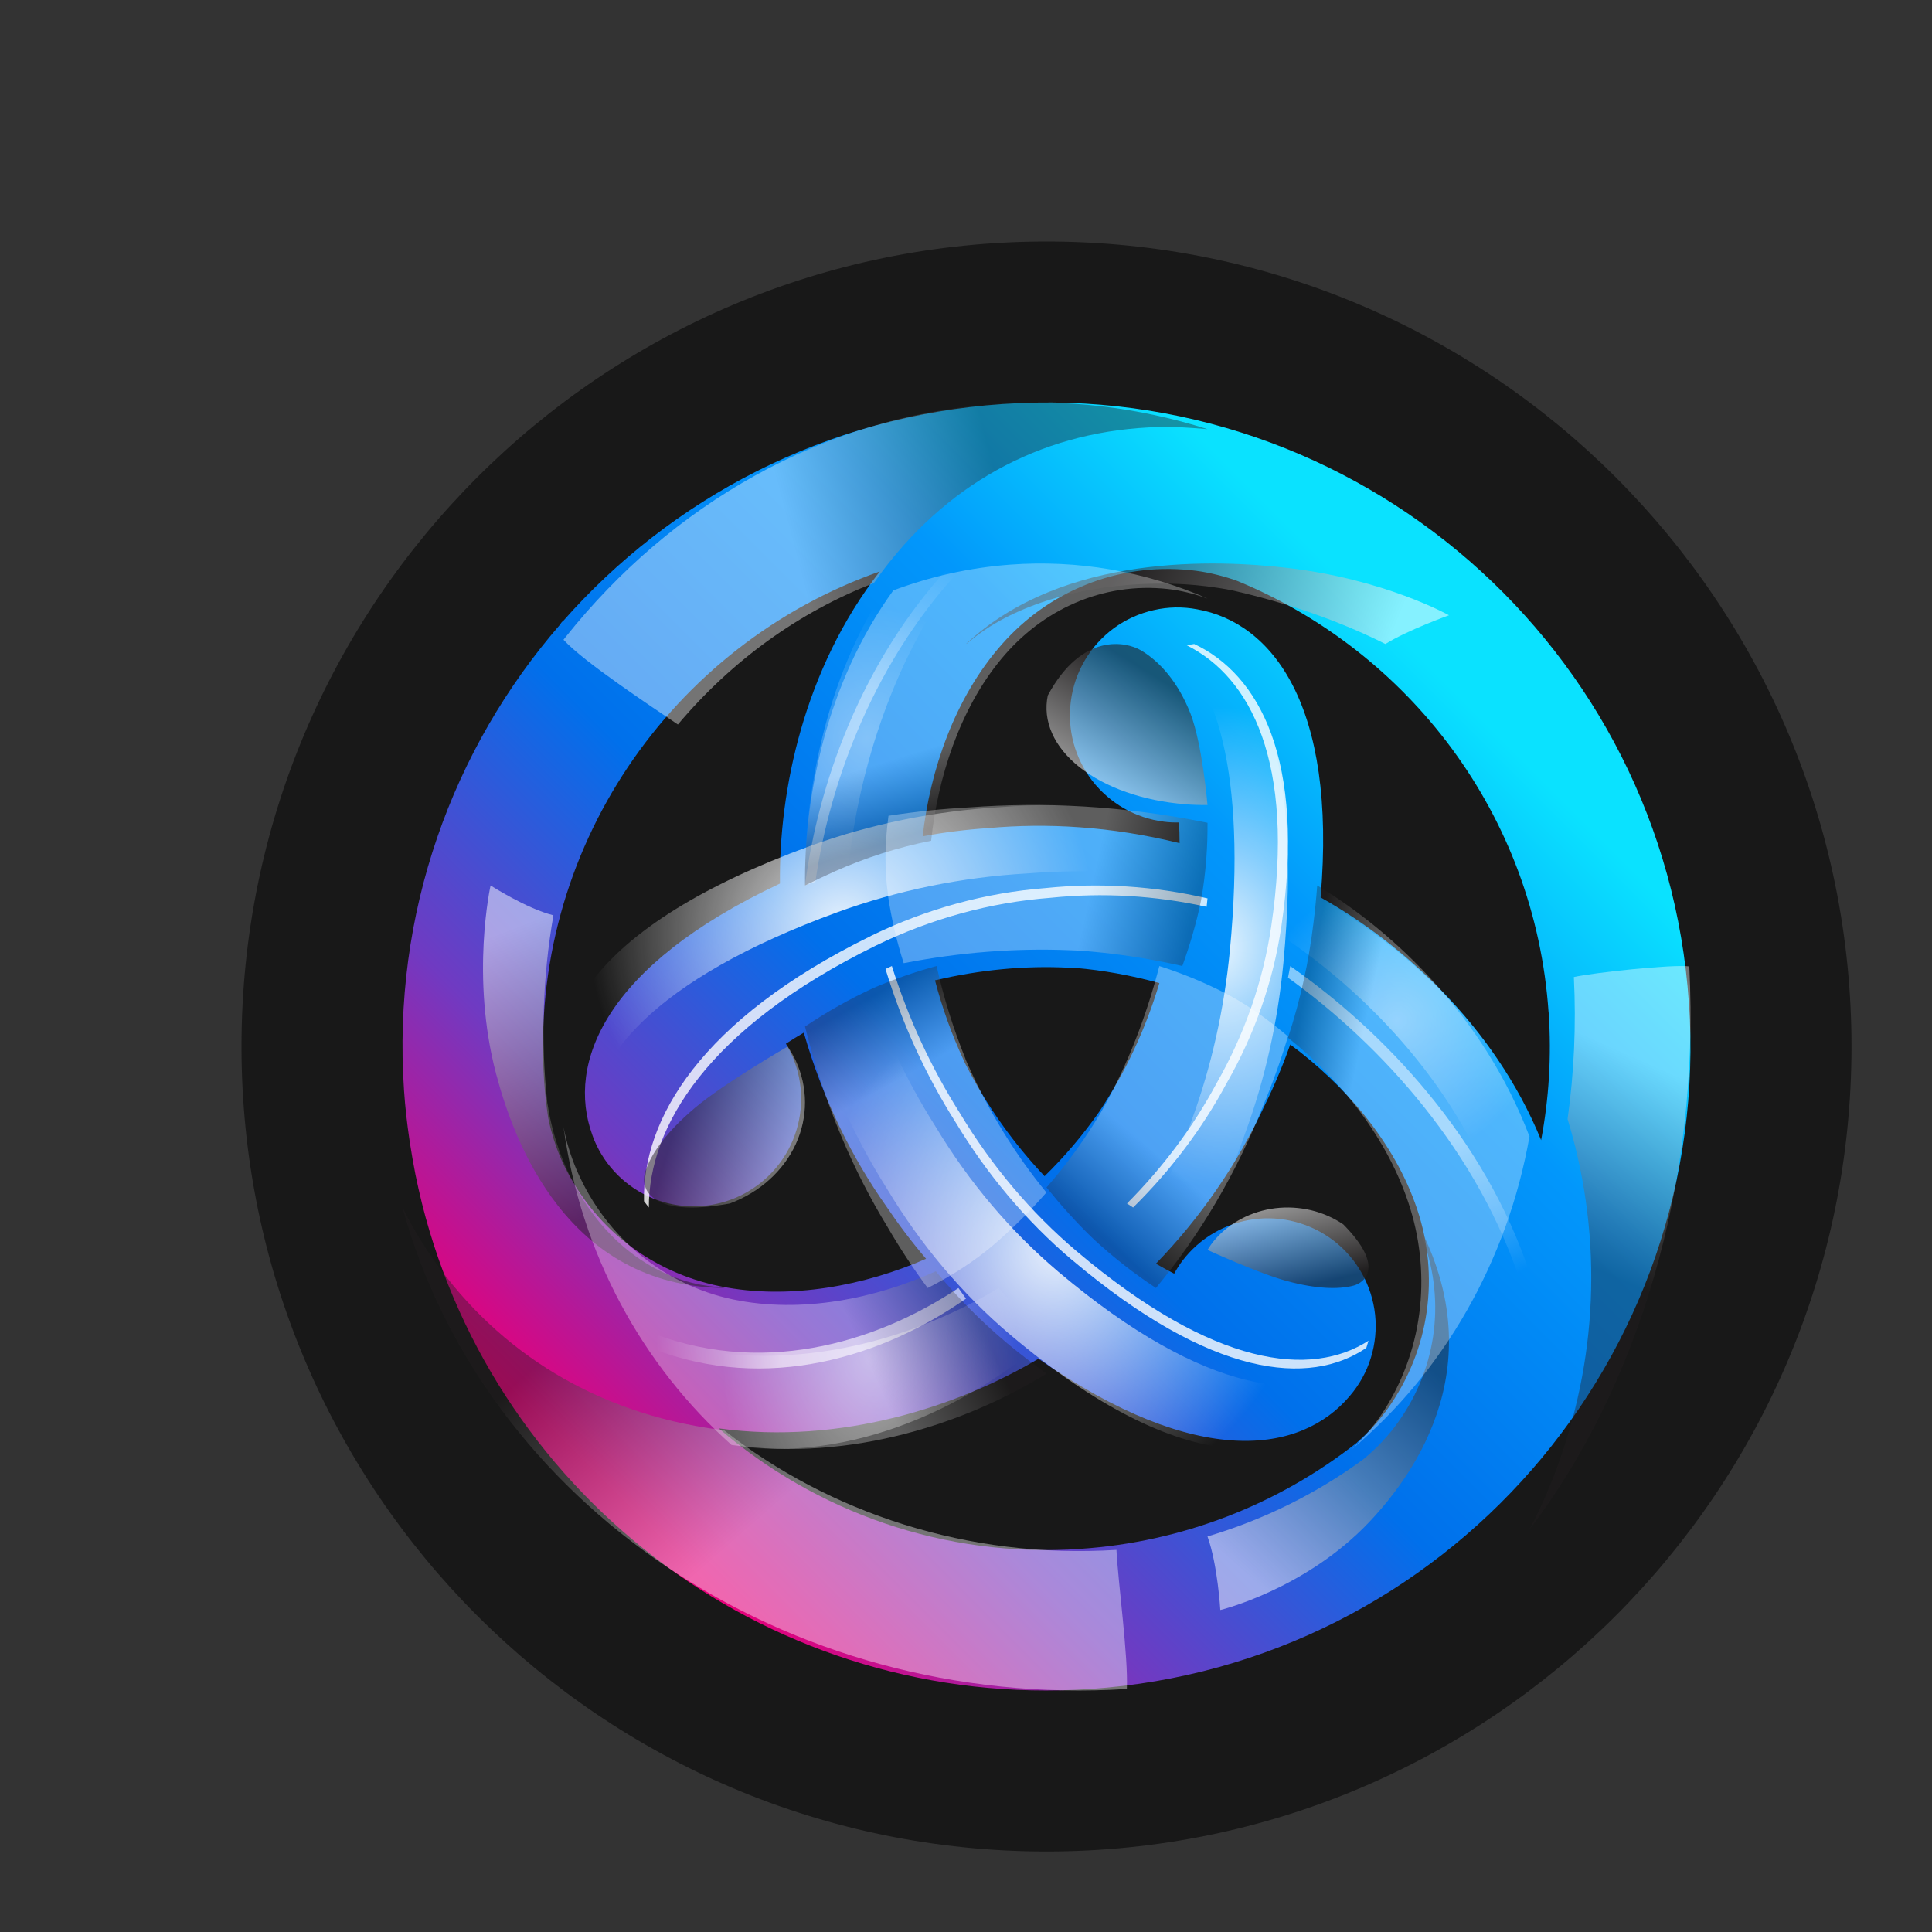 <svg width="24" height="24" viewBox="0 0 24 24" fill="none" xmlns="http://www.w3.org/2000/svg">
<rect x="0" y="0" width="24" height="24" fill="#333333" stroke="none"/>
<path d="M13 23C18.523 23 23 18.523 23 13C23 7.477 18.523 3 13 3C7.477 3 3 7.477 3 13C3 18.523 7.477 23 13 23Z" fill="#181818"/>
<path d="M20.98 12.459C20.68 8.049 16.864 4.719 12.457 5.019C10.261 5.168 8.333 6.191 6.988 7.723L6.984 7.721C6.974 7.733 6.966 7.745 6.958 7.758C5.621 9.299 4.869 11.348 5.019 13.544C5.033 13.754 5.057 13.96 5.087 14.163C5.087 14.173 5.09 14.181 5.091 14.191C5.112 14.325 5.135 14.459 5.161 14.591C5.186 14.712 5.213 14.833 5.243 14.954C6.168 18.638 9.619 21.248 13.543 20.981C17.95 20.681 21.281 16.865 20.981 12.456L20.98 12.459ZM19.238 12.578C19.275 13.12 19.241 13.651 19.144 14.164C19.144 14.161 19.141 14.158 19.141 14.155C18.56 12.738 17.413 11.714 16.405 11.148C16.61 8.746 15.795 7.733 14.872 7.569C14.693 7.535 14.51 7.538 14.332 7.579C14.155 7.619 13.987 7.694 13.84 7.801C13.693 7.909 13.569 8.045 13.477 8.201C13.384 8.358 13.325 8.532 13.302 8.712C13.279 8.886 13.291 9.063 13.337 9.233C13.383 9.402 13.462 9.561 13.569 9.7C13.677 9.838 13.811 9.955 13.963 10.042C14.115 10.129 14.283 10.185 14.457 10.207C14.522 10.216 14.585 10.218 14.646 10.217C14.651 10.303 14.653 10.389 14.653 10.474C13.8 10.264 13.003 10.221 12.276 10.287C12.003 10.305 11.731 10.339 11.462 10.389C11.552 9.579 11.857 8.667 12.448 8.001C13.018 7.356 13.867 6.988 14.793 7.083C14.968 7.1 15.156 7.144 15.324 7.2C15.332 7.203 15.34 7.206 15.347 7.207C17.491 8.081 19.07 10.117 19.237 12.578H19.238ZM13.662 13.799C13.662 13.799 13.662 13.8 13.661 13.802C13.458 14.093 13.229 14.364 12.976 14.611C12.593 14.206 12.268 13.75 12.012 13.254C12 13.228 11.986 13.205 11.974 13.179V13.176C11.824 12.855 11.704 12.521 11.615 12.178C12.183 12.044 12.74 11.994 13.273 12.021L13.358 12.024H13.361C13.695 12.052 14.043 12.114 14.402 12.212C14.235 12.774 13.986 13.309 13.663 13.798L13.662 13.799ZM10.929 7.099L10.925 7.104C9.987 8.315 9.675 9.82 9.689 10.976C7.506 12 7.038 13.212 7.356 14.093C7.364 14.118 7.374 14.141 7.383 14.165C7.52 14.492 7.781 14.751 8.109 14.886C8.437 15.02 8.805 15.019 9.132 14.882C9.458 14.745 9.718 14.484 9.852 14.156C9.987 13.829 9.985 13.461 9.849 13.134C9.824 13.076 9.795 13.019 9.763 12.965C9.831 12.92 9.905 12.875 9.985 12.828C10.228 13.673 10.588 14.387 11.009 14.984C11.161 15.21 11.325 15.427 11.504 15.637C10.757 15.964 9.815 16.156 8.943 15.978C8.099 15.805 7.356 15.255 6.974 14.406C6.901 14.239 6.846 14.065 6.81 13.887C6.787 13.734 6.77 13.58 6.759 13.425C6.564 10.559 8.342 8.008 10.929 7.099ZM13.424 19.241C11.722 19.357 10.131 18.777 8.929 17.744C10.446 17.951 11.905 17.469 12.9 16.879C14.878 18.258 16.162 18.058 16.767 17.342C16.886 17.203 16.975 17.043 17.029 16.869C17.083 16.695 17.101 16.512 17.082 16.331C17.062 16.149 17.006 15.974 16.917 15.816C16.828 15.657 16.707 15.518 16.562 15.408C16.422 15.302 16.263 15.224 16.093 15.179C15.924 15.134 15.747 15.123 15.573 15.146C15.399 15.17 15.231 15.228 15.079 15.316C14.928 15.404 14.795 15.522 14.689 15.661C14.65 15.712 14.616 15.767 14.586 15.822C14.514 15.785 14.437 15.743 14.359 15.698C14.916 15.123 15.373 14.459 15.71 13.732C15.831 13.486 15.937 13.233 16.028 12.975C16.685 13.46 17.323 14.178 17.605 15.023C17.878 15.839 17.773 16.759 17.228 17.514C17.121 17.661 16.998 17.795 16.861 17.915L16.856 17.921C15.872 18.696 14.676 19.156 13.425 19.24L13.424 19.241Z" fill="url(#paint0_linear_6920_12094)"/>
<path style="mix-blend-mode:overlay" opacity="0.9" d="M14.859 8.022C14.749 7.994 14.637 7.993 14.527 8.017C15.085 8.425 15.492 9.563 15.278 11.808C15.207 12.539 15.048 13.248 14.806 13.909C14.597 14.512 14.326 15.072 14 15.572C14.155 15.728 14.316 15.871 14.484 16C14.891 15.436 15.224 14.784 15.47 14.072C15.712 13.411 15.872 12.701 15.942 11.971C16.197 9.298 15.572 8.194 14.859 8.023V8.022H14.859Z" fill="url(#paint1_radial_6920_12094)"/>
<g style="mix-blend-mode:overlay" opacity="0.8">
<path d="M15.917 11.513C16.224 9.434 15.639 8.378 14.835 8C14.804 8.004 14.774 8.01 14.742 8.016C15.528 8.408 16.095 9.461 15.791 11.513C15.69 12.19 15.46 12.848 15.111 13.46C14.822 13.998 14.448 14.5 14 14.95C14.026 14.968 14.05 14.984 14.076 15C14.545 14.537 14.936 14.018 15.236 13.459C15.586 12.848 15.816 12.19 15.917 11.513V11.513Z" fill="white"/>
</g>
<path style="mix-blend-mode:overlay" opacity="0.5" d="M12.626 16.253C12.551 16.171 12.48 16.086 12.408 16C11.236 16.701 9.613 17.14 8 16.603C8.263 17.085 8.558 17.529 8.882 17.927C10.455 18.235 11.969 17.518 13 16.641C12.873 16.515 12.748 16.384 12.625 16.25L12.626 16.253Z" fill="url(#paint2_radial_6920_12094)"/>
<path style="mix-blend-mode:overlay" opacity="0.6" d="M12 16.132C11.969 16.088 11.936 16.044 11.906 16C10.863 16.696 9.422 17.114 8 16.52C8.035 16.598 8.07 16.678 8.105 16.753C9.53 17.307 10.965 16.854 12 16.132H12Z" fill="url(#paint3_linear_6920_12094)"/>
<path style="mix-blend-mode:overlay" opacity="0.9" d="M7.098 13.625C7.106 13.648 7.117 13.67 7.127 13.692C7.182 13.806 7.253 13.908 7.339 14C7.316 13.177 8.101 12.172 10.405 11.331C11.155 11.059 11.952 10.896 12.763 10.85C13.494 10.793 14.231 10.828 14.951 10.953C14.988 10.681 15.002 10.428 15 10.204C14.159 10.019 13.289 9.959 12.425 10.027C11.614 10.073 10.817 10.236 10.066 10.508C7.323 11.51 6.732 12.743 7.098 13.626V13.625H7.098Z" fill="url(#paint4_radial_6920_12094)"/>
<g style="mix-blend-mode:overlay" opacity="0.8">
<path d="M10.819 11.627C8.701 12.666 7.978 13.906 8 14.922C8.02 14.949 8.04 14.975 8.06 15C8.059 13.992 8.79 12.773 10.879 11.747C11.569 11.411 12.302 11.21 13.048 11.153C13.696 11.086 14.35 11.124 14.989 11.265C14.993 11.23 14.997 11.195 15 11.16C14.338 11.006 13.66 10.963 12.988 11.032C12.242 11.09 11.509 11.29 10.819 11.626V11.627Z" fill="white"/>
</g>
<path style="mix-blend-mode:overlay" opacity="0.4" d="M16.044 11.424C16.032 11.51 16.016 11.594 16 11.679C17.033 12.388 18.137 13.542 18.632 15C18.795 14.635 18.919 14.257 19 13.87C18.384 12.517 17.166 11.54 16.095 11C16.082 11.137 16.066 11.277 16.045 11.424H16.044Z" fill="url(#paint5_radial_6920_12094)"/>
<path style="mix-blend-mode:overlay" opacity="0.5" d="M16.028 12C16.018 12.048 16.01 12.098 16 12.145C17.156 12.976 18.384 14.317 18.911 16C18.942 15.936 18.972 15.871 19 15.807C18.441 14.136 17.195 12.814 16.026 12H16.028Z" fill="url(#paint6_linear_6920_12094)"/>
<path style="mix-blend-mode:overlay" opacity="0.9" d="M16.768 17.383C16.866 17.254 16.945 17.108 17 16.95C16.259 17.453 14.979 17.345 13.148 15.799C12.553 15.295 12.037 14.686 11.622 13.995C11.233 13.382 10.925 12.71 10.708 12C10.444 12.126 10.205 12.262 10 12.395C10.219 13.247 10.565 14.052 11.024 14.776C11.433 15.454 11.944 16.068 12.55 16.581C14.729 18.421 16.129 18.223 16.766 17.383H16.768V17.383Z" fill="url(#paint7_radial_6920_12094)"/>
<g style="mix-blend-mode:overlay" opacity="0.8">
<path d="M13.316 15.65C15.053 17.12 16.269 17.223 16.973 16.744C16.983 16.714 16.992 16.684 17 16.655C16.292 17.112 15.086 16.992 13.373 15.542C12.807 15.063 12.318 14.483 11.923 13.826C11.567 13.263 11.283 12.649 11.079 12C11.052 12.013 11.026 12.024 11 12.037C11.206 12.713 11.498 13.352 11.867 13.935C12.256 14.58 12.741 15.164 13.317 15.652L13.315 15.65H13.316Z" fill="white"/>
</g>
<path style="mix-blend-mode:overlay" opacity="0.3" d="M10.337 10.826C10.405 10.793 10.474 10.763 10.543 10.733C10.672 9.566 11.105 8.12 12 7C11.665 7.056 11.335 7.149 11.016 7.279C10.245 8.443 9.989 9.889 10 11C10.107 10.941 10.219 10.883 10.335 10.826H10.337V10.826Z" fill="url(#paint8_radial_6920_12094)"/>
<path style="mix-blend-mode:overlay" opacity="0.4" d="M10 11C10.043 10.985 10.085 10.968 10.129 10.953C10.307 9.71 10.868 8.177 12 7C11.936 7.007 11.871 7.016 11.807 7.024C10.696 8.218 10.159 9.757 10 10.999V11H10Z" fill="url(#paint9_linear_6920_12094)"/>
<path style="mix-blend-mode:multiply" opacity="0.4" d="M12.336 5.021C10.205 5.18 8.335 6.273 7.029 7.91L7 7.947C7.254 8.225 8.085 8.772 8.421 9C9.091 8.205 9.927 7.602 10.855 7.243C10.921 7.149 10.989 7.057 11.061 6.968C11.938 5.878 13.135 5.303 14.524 5.303C14.679 5.303 14.993 5.331 15 5.331C14.135 5.057 13.234 4.952 12.336 5.02L12.336 5.021Z" fill="url(#paint10_linear_6920_12094)"/>
<path style="mix-blend-mode:multiply" opacity="0.4" d="M13.87 19.253C12.025 19.369 10.3 18.793 8.996 17.768C8.874 17.753 8.752 17.735 8.631 17.712C7.184 17.442 6.008 16.648 5.233 15.419C5.148 15.283 5.07 15.143 5 15C6.002 18.657 9.745 21.247 13.998 20.981C14.017 20.581 13.888 19.65 13.869 19.253H13.87Z" fill="url(#paint11_linear_6920_12094)"/>
<path style="mix-blend-mode:multiply" opacity="0.4" d="M20.985 12.005C20.782 11.977 19.794 12.082 19.551 12.137C19.581 12.741 19.553 13.332 19.473 13.902C19.507 14.015 19.54 14.131 19.569 14.248C19.924 15.687 19.8 17.177 19.212 18.558C19.147 18.71 19.076 18.857 19 19C19 19 19.003 18.997 19.004 18.994C20.342 17.233 21.121 14.721 20.985 12.006V12.005Z" fill="url(#paint12_linear_6920_12094)"/>
<path style="mix-blend-mode:multiply" opacity="0.5" d="M14.716 7.258C14.897 7.269 15.089 7.293 15.263 7.325C15.271 7.327 15.28 7.328 15.287 7.329C15.993 7.488 16.643 7.715 17.206 7.998C17.206 7.998 17.209 7.999 17.21 8C17.48 7.83 18 7.643 18 7.643C18 7.643 17.205 7.194 15.987 7.054C15.135 6.956 13.213 6.863 12 8L12.011 7.994C12.101 7.919 12.196 7.846 12.304 7.779C12.891 7.414 13.764 7.205 14.716 7.258Z" fill="url(#paint13_linear_6920_12094)"/>
<path style="mix-blend-mode:multiply" opacity="0.5" d="M17.313 17.741C17.207 17.878 17.085 18.003 16.951 18.115C16.946 18.12 16.939 18.125 16.933 18.13C16.355 18.553 15.702 18.877 15.004 19.085C15.003 19.085 15.002 19.085 15 19.087C15.127 19.439 15.159 20 15.159 20C15.159 20 16.217 19.745 17.012 18.904C17.567 18.316 18.631 16.885 17.499 15C17.499 15 17.501 15.006 17.503 15.014C17.574 15.146 17.637 15.28 17.686 15.42C17.955 16.18 17.852 17.037 17.314 17.74L17.313 17.741Z" fill="url(#paint14_linear_6920_12094)"/>
<path style="mix-blend-mode:multiply" opacity="0.5" d="M6.942 14.276C6.88 14.1 6.834 13.916 6.804 13.728C6.803 13.72 6.8 13.711 6.799 13.702C6.714 12.923 6.742 12.134 6.874 11.374V11.37C6.545 11.289 6.094 11 6.094 11C6.094 11 5.843 12.126 6.162 13.337C6.385 14.185 7.048 15.981 9 16C9 16 8.994 15.998 8.987 15.995C8.855 15.985 8.723 15.968 8.593 15.935C7.885 15.753 7.261 15.172 6.941 14.276H6.942Z" fill="url(#paint15_linear_6920_12094)"/>
<path style="mix-blend-mode:multiply" opacity="0.6" d="M14.721 9.991C14.816 9.998 14.909 10.001 15 10C15 10 14.937 9.249 14.788 8.863C14.636 8.478 14.414 8.222 14.172 8.078C13.996 7.974 13.444 7.845 13.016 8.639C12.983 8.796 13.001 8.956 13.069 9.109C13.136 9.262 13.253 9.405 13.411 9.531C13.569 9.656 13.767 9.762 13.992 9.84C14.216 9.919 14.464 9.97 14.721 9.99V9.991V9.991Z" fill="url(#paint16_linear_6920_12094)"/>
<path style="mix-blend-mode:multiply" opacity="0.5" d="M9.883 13.171C9.855 13.112 9.822 13.055 9.785 13C9.785 13 8.989 13.46 8.628 13.766C8.267 14.072 8.074 14.35 8.01 14.576C7.965 14.739 8.036 15.14 9.067 14.95C9.439 14.81 9.733 14.545 9.886 14.211C10.039 13.878 10.038 13.504 9.883 13.171H9.883Z" fill="url(#paint17_linear_6920_12094)"/>
<path style="mix-blend-mode:multiply" opacity="0.6" d="M15.088 15.404C15.055 15.443 15.026 15.485 15 15.527C15 15.527 15.633 15.819 15.992 15.915C16.35 16.011 16.624 16.02 16.812 15.971C16.948 15.936 17.212 15.741 16.687 15.21C16.568 15.129 16.432 15.069 16.287 15.034C16.142 15 15.991 14.991 15.842 15.009C15.694 15.027 15.551 15.072 15.421 15.14C15.292 15.208 15.178 15.298 15.088 15.405V15.404Z" fill="url(#paint18_linear_6920_12094)"/>
<path style="mix-blend-mode:multiply" opacity="0.3" d="M14.402 12C14.236 12.641 14.005 13.224 13.72 13.738C13.706 13.764 13.691 13.791 13.675 13.819C13.675 13.819 13.675 13.821 13.673 13.822C13.474 14.156 13.249 14.467 13 14.751C13.181 14.974 13.374 15.191 13.589 15.397C13.832 15.62 14.089 15.822 14.359 16C14.907 15.34 15.356 14.578 15.688 13.744C15.806 13.462 15.911 13.171 16 12.875C15.723 12.638 15.443 12.448 15.184 12.319C14.93 12.191 14.668 12.085 14.4 12H14.402H14.402Z" fill="url(#paint19_linear_6920_12094)"/>
<path style="mix-blend-mode:multiply" opacity="0.3" d="M9.089 17.95C10.583 18.162 12.021 17.668 13 17.064C12.88 16.976 12.761 16.887 12.644 16.795C12.271 16.498 11.93 16.162 11.625 15.792C10.888 16.127 9.96 16.323 9.101 16.141C8.271 15.964 7.538 15.401 7.162 14.531C7.09 14.361 7.035 14.183 7 14C7.217 15.584 7.986 16.967 9.088 17.95H9.089V17.95Z" fill="url(#paint20_linear_6920_12094)"/>
<path style="mix-blend-mode:multiply" opacity="0.3" d="M12.999 14.814C12.615 14.346 12.289 13.817 12.033 13.245C12.02 13.215 12.006 13.188 11.994 13.158V13.154C11.844 12.783 11.723 12.397 11.635 12C11.374 12.071 11.112 12.16 10.848 12.274C10.556 12.409 10.272 12.569 10 12.752C10.244 13.729 10.605 14.554 11.027 15.245C11.179 15.506 11.344 15.758 11.524 16C11.844 15.838 12.132 15.647 12.36 15.449C12.586 15.254 12.8 15.041 13 14.812L12.999 14.814Z" fill="url(#paint21_linear_6920_12094)"/>
<path style="mix-blend-mode:multiply" opacity="0.3" d="M11.093 7.34C10.264 8.485 9.988 9.907 10 11C10.12 10.94 10.24 10.883 10.362 10.828C10.75 10.655 11.154 10.526 11.567 10.444C11.647 9.677 11.916 8.815 12.438 8.186C12.942 7.576 13.692 7.227 14.51 7.317C14.665 7.334 14.831 7.375 14.979 7.428C14.987 7.431 14.994 7.433 15 7.435C14.224 7.096 13.385 6.952 12.549 7.014C12.041 7.052 11.555 7.162 11.095 7.335C11.094 7.336 11.092 7.339 11.091 7.34H11.092H11.093Z" fill="url(#paint22_linear_6920_12094)"/>
<path style="mix-blend-mode:multiply" opacity="0.3" d="M18.995 14.106C18.436 12.642 17.333 11.584 16.363 11C16.352 11.149 16.337 11.301 16.317 11.461C16.259 11.948 16.152 12.428 16 12.891C16.632 13.392 17.246 14.134 17.517 15.007C17.779 15.85 17.679 16.801 17.155 17.58C17.052 17.731 16.933 17.87 16.802 17.994L16.797 18C17.927 17.047 18.726 15.672 19 14.116C19 14.114 18.997 14.11 18.997 14.108L18.995 14.106H18.995Z" fill="url(#paint23_linear_6920_12094)"/>
<path style="mix-blend-mode:multiply" opacity="0.3" d="M11.03 11.119C11.072 11.405 11.137 11.687 11.226 11.965C11.931 11.828 12.623 11.777 13.285 11.804L13.39 11.808H13.393C13.808 11.836 14.24 11.899 14.687 12C14.782 11.738 14.863 11.466 14.92 11.184C14.983 10.831 15.002 10.505 15 10.221C13.941 10.005 12.951 9.962 12.049 10.029C11.709 10.047 11.372 10.082 11.037 10.134C10.989 10.49 10.988 10.827 11.032 11.118L11.03 11.119Z" fill="url(#paint24_linear_6920_12094)"/>
<defs>
<linearGradient id="paint0_linear_6920_12094" x1="7.541" y1="18.462" x2="17.742" y2="8.261" gradientUnits="userSpaceOnUse">
<stop stop-color="#E6007A"/>
<stop offset="0.21" stop-color="#703AC2"/>
<stop offset="0.46" stop-color="#0070EB"/>
<stop offset="0.77" stop-color="#0297FB"/>
<stop offset="1" stop-color="#0AE2FF"/>
</linearGradient>
<radialGradient id="paint1_radial_6920_12094" cx="0" cy="0" r="1" gradientUnits="userSpaceOnUse" gradientTransform="translate(15.156 11.763) scale(2.219 2.984)">
<stop stop-color="white"/>
<stop offset="1" stop-color="white" stop-opacity="0"/>
</radialGradient>
<radialGradient id="paint2_radial_6920_12094" cx="0" cy="0" r="1" gradientUnits="userSpaceOnUse" gradientTransform="translate(10.808 16.859) scale(1.836 2.632)">
<stop stop-color="white"/>
<stop offset="1" stop-color="white" stop-opacity="0"/>
</radialGradient>
<linearGradient id="paint3_linear_6920_12094" x1="8.151" y1="16.558" x2="9.714" y2="16.545" gradientUnits="userSpaceOnUse">
<stop stop-color="white" stop-opacity="0"/>
<stop offset="1" stop-color="white"/>
</linearGradient>
<radialGradient id="paint4_radial_6920_12094" cx="0" cy="0" r="1" gradientUnits="userSpaceOnUse" gradientTransform="translate(10.454 11.49) rotate(-123.484) scale(2.985 3.172)">
<stop stop-color="white"/>
<stop offset="1" stop-color="white" stop-opacity="0"/>
</radialGradient>
<radialGradient id="paint5_radial_6920_12094" cx="0" cy="0" r="1" gradientUnits="userSpaceOnUse" gradientTransform="translate(17.353 12.68) rotate(-122.714) scale(1.74 1.828)">
<stop stop-color="white"/>
<stop offset="1" stop-color="white" stop-opacity="0"/>
</radialGradient>
<linearGradient id="paint6_linear_6920_12094" x1="18.839" y1="15.829" x2="17.927" y2="14.15" gradientUnits="userSpaceOnUse">
<stop stop-color="white" stop-opacity="0"/>
<stop offset="1" stop-color="white"/>
</linearGradient>
<radialGradient id="paint7_radial_6920_12094" cx="0" cy="0" r="1" gradientUnits="userSpaceOnUse" gradientTransform="translate(13.129 15.509) rotate(117.507) scale(3.284 3.107)">
<stop stop-color="white"/>
<stop offset="1" stop-color="white" stop-opacity="0"/>
</radialGradient>
<radialGradient id="paint8_radial_6920_12094" cx="0" cy="0" r="1" gradientUnits="userSpaceOnUse" gradientTransform="translate(10.767 9.17) rotate(116.257) scale(1.643 1.506)">
<stop stop-color="white"/>
<stop offset="1" stop-color="white" stop-opacity="0"/>
</radialGradient>
<linearGradient id="paint9_linear_6920_12094" x1="11.895" y1="7.133" x2="11.042" y2="8.656" gradientUnits="userSpaceOnUse">
<stop stop-color="white" stop-opacity="0"/>
<stop offset="1" stop-color="white"/>
</linearGradient>
<linearGradient id="paint10_linear_6920_12094" x1="12.456" y1="6.241" x2="9.891" y2="6.918" gradientUnits="userSpaceOnUse">
<stop stop-color="#231F20"/>
<stop offset="1" stop-color="white"/>
</linearGradient>
<linearGradient id="paint11_linear_6920_12094" x1="7.616" y1="16.137" x2="9.762" y2="18.586" gradientUnits="userSpaceOnUse">
<stop stop-color="#231F20"/>
<stop offset="1" stop-color="white"/>
</linearGradient>
<linearGradient id="paint12_linear_6920_12094" x1="19.646" y1="15.68" x2="20.702" y2="13.305" gradientUnits="userSpaceOnUse">
<stop stop-color="#231F20"/>
<stop offset="1" stop-color="white"/>
</linearGradient>
<linearGradient id="paint13_linear_6920_12094" x1="13.66" y1="7.485" x2="16.886" y2="8.824" gradientUnits="userSpaceOnUse">
<stop stop-color="#231F20"/>
<stop offset="1" stop-color="white"/>
</linearGradient>
<linearGradient id="paint14_linear_6920_12094" x1="17.479" y1="16.726" x2="15.217" y2="19.303" gradientUnits="userSpaceOnUse">
<stop stop-color="#231F20"/>
<stop offset="1" stop-color="white"/>
</linearGradient>
<linearGradient id="paint15_linear_6920_12094" x1="7.663" y1="15.004" x2="6.332" y2="11.56" gradientUnits="userSpaceOnUse">
<stop stop-color="#231F20"/>
<stop offset="1" stop-color="white"/>
</linearGradient>
<linearGradient id="paint16_linear_6920_12094" x1="14.83" y1="8.693" x2="13.942" y2="10.147" gradientUnits="userSpaceOnUse">
<stop stop-color="#231F20"/>
<stop offset="1" stop-color="white"/>
</linearGradient>
<linearGradient id="paint17_linear_6920_12094" x1="8.427" y1="13.834" x2="10.116" y2="14.341" gradientUnits="userSpaceOnUse">
<stop stop-color="#231F20"/>
<stop offset="1" stop-color="white"/>
</linearGradient>
<linearGradient id="paint18_linear_6920_12094" x1="16.118" y1="16.006" x2="15.834" y2="14.83" gradientUnits="userSpaceOnUse">
<stop stop-color="#231F20"/>
<stop offset="1" stop-color="white"/>
</linearGradient>
<linearGradient id="paint19_linear_6920_12094" x1="13.61" y1="15.312" x2="14.401" y2="14.377" gradientUnits="userSpaceOnUse">
<stop stop-color="#231F20"/>
<stop offset="1" stop-color="white"/>
</linearGradient>
<linearGradient id="paint20_linear_6920_12094" x1="11.438" y1="14.834" x2="10.113" y2="15.442" gradientUnits="userSpaceOnUse">
<stop stop-color="#231F20"/>
<stop offset="1" stop-color="white"/>
</linearGradient>
<linearGradient id="paint21_linear_6920_12094" x1="10.848" y1="12.366" x2="11.364" y2="13.295" gradientUnits="userSpaceOnUse">
<stop stop-color="#231F20"/>
<stop offset="1" stop-color="white"/>
</linearGradient>
<linearGradient id="paint22_linear_6920_12094" x1="12.698" y1="9.945" x2="12.414" y2="9.03" gradientUnits="userSpaceOnUse">
<stop stop-color="#231F20"/>
<stop offset="1" stop-color="white"/>
</linearGradient>
<linearGradient id="paint23_linear_6920_12094" x1="15.786" y1="14.304" x2="16.581" y2="14.475" gradientUnits="userSpaceOnUse">
<stop stop-color="#231F20"/>
<stop offset="1" stop-color="white"/>
</linearGradient>
<linearGradient id="paint24_linear_6920_12094" x1="14.83" y1="11.342" x2="13.556" y2="11.061" gradientUnits="userSpaceOnUse">
<stop stop-color="#231F20"/>
<stop offset="1" stop-color="white"/>
</linearGradient>
</defs>
</svg>
